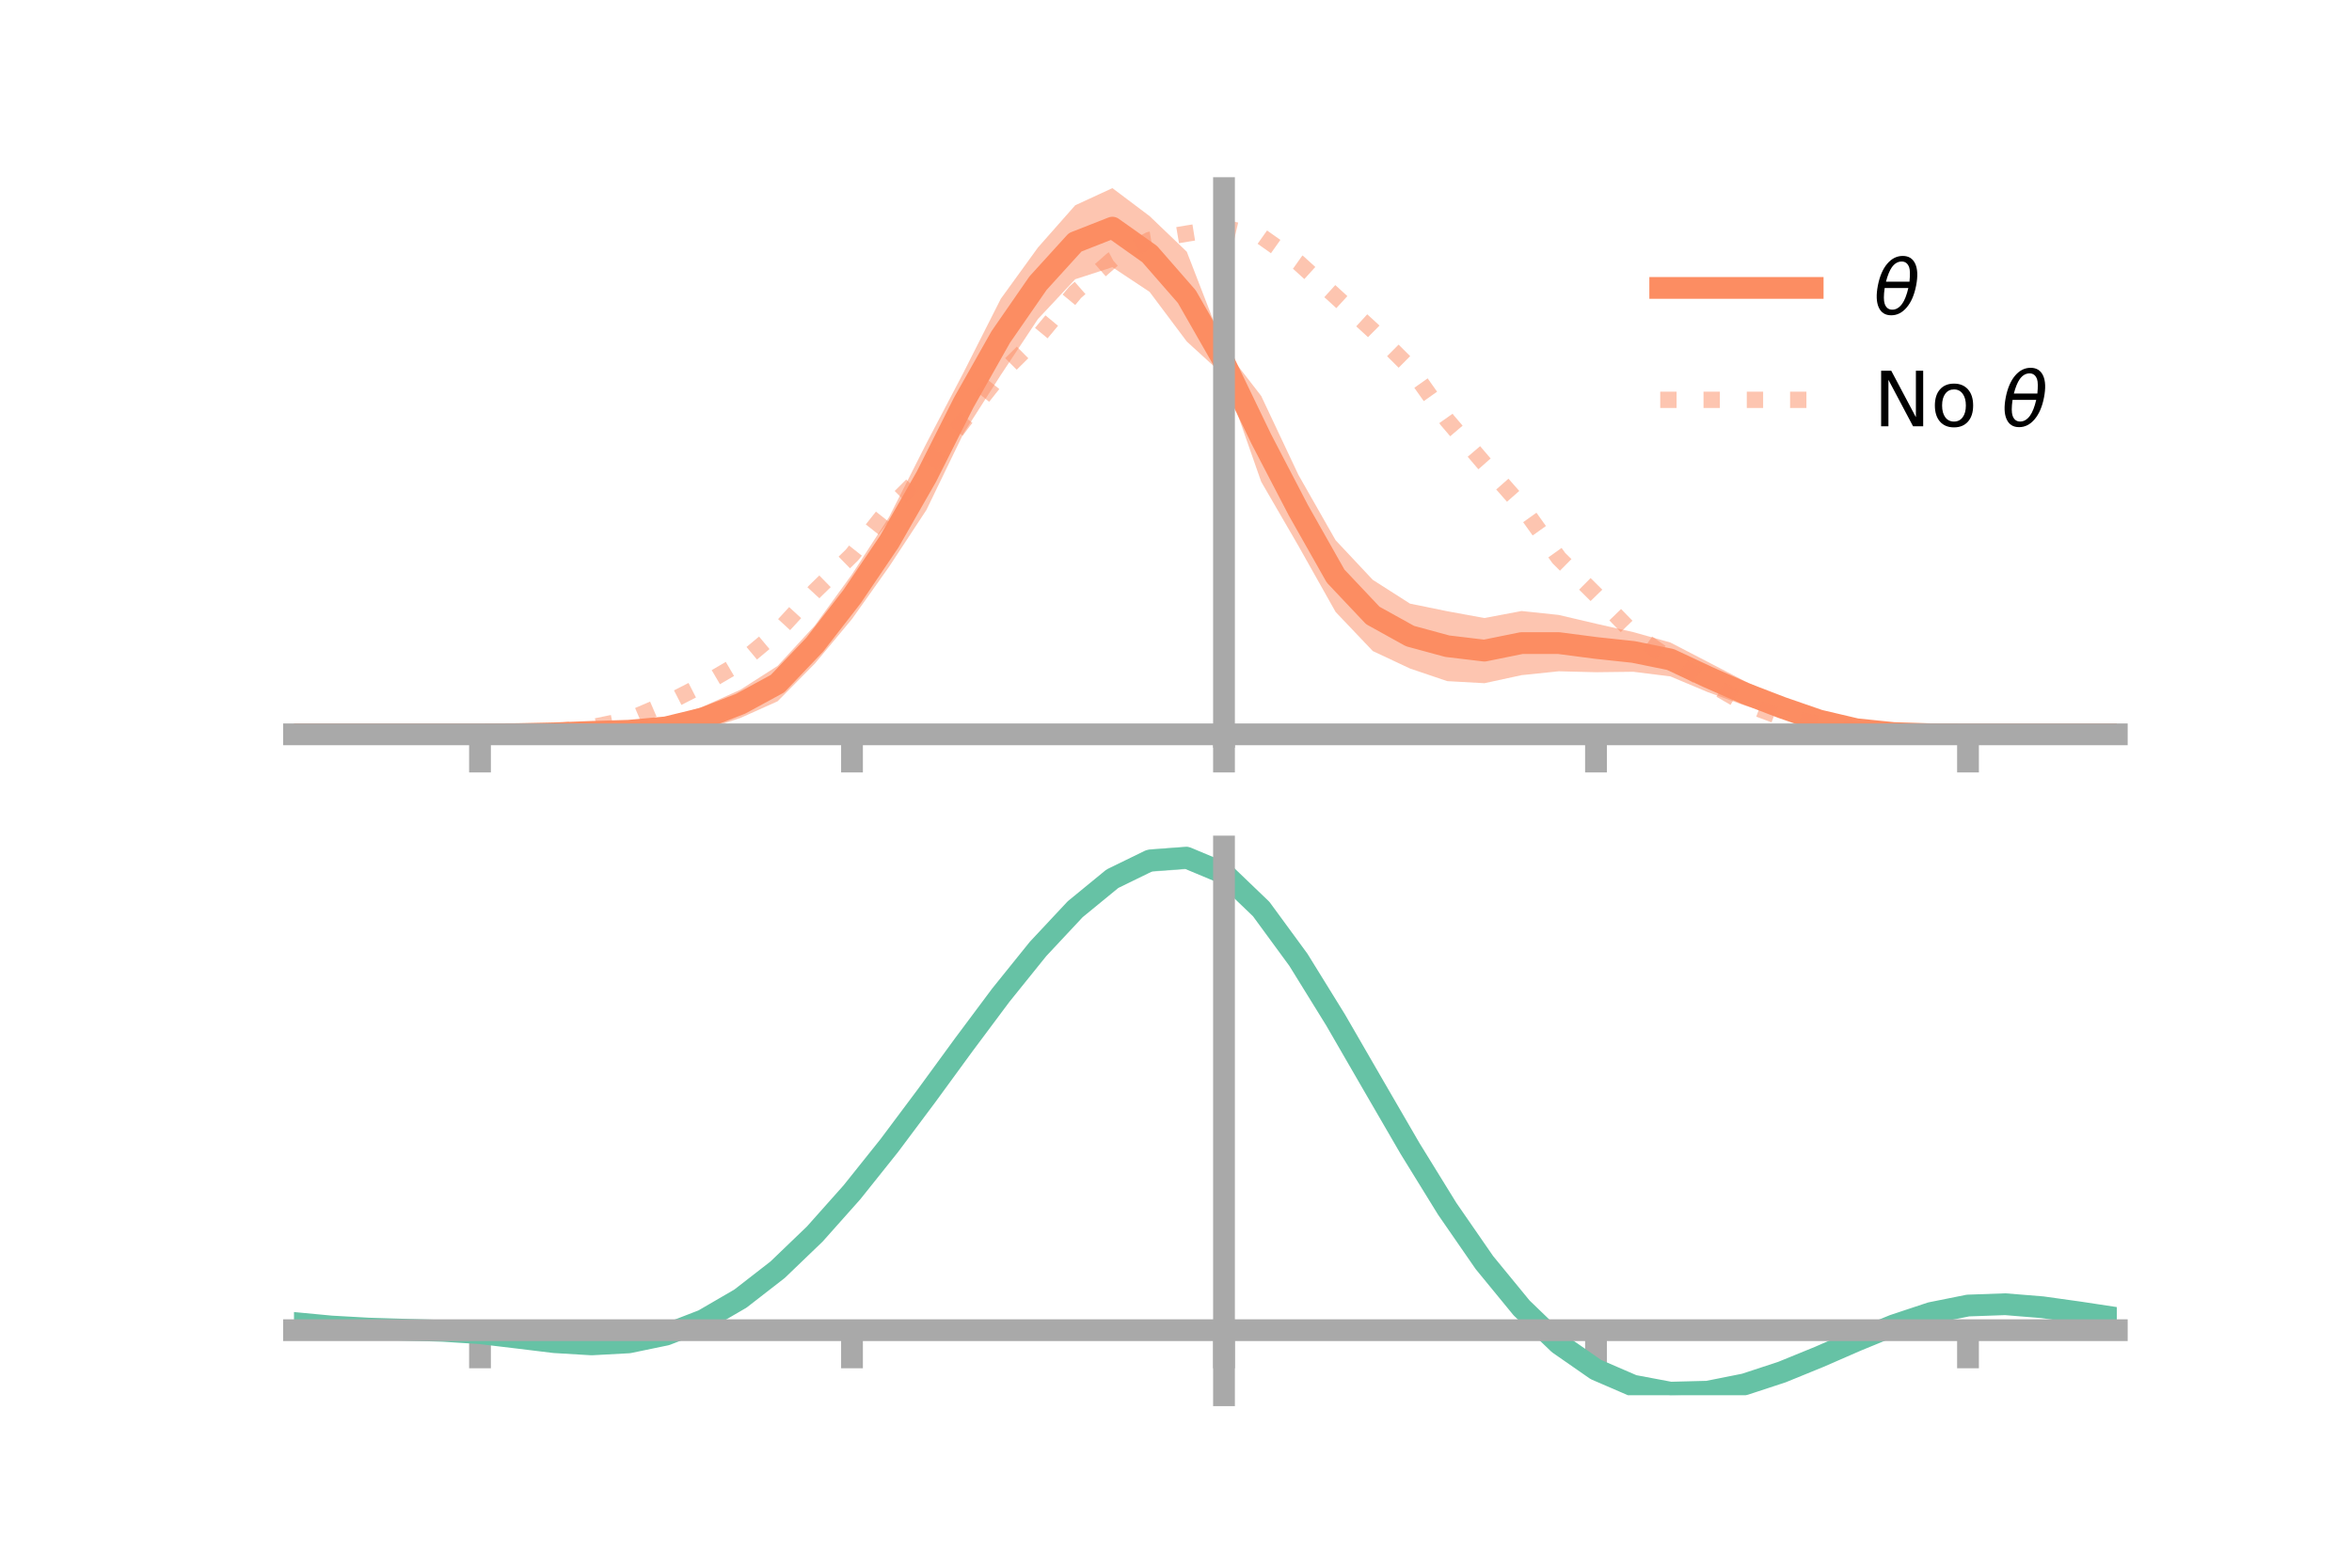 <?xml version="1.0" encoding="utf-8" standalone="no"?>
<!DOCTYPE svg PUBLIC "-//W3C//DTD SVG 1.1//EN"
  "http://www.w3.org/Graphics/SVG/1.1/DTD/svg11.dtd">
<!-- Created with matplotlib (https://matplotlib.org/) -->
<svg height="144pt" version="1.1" viewBox="0 0 216 144" width="216pt" xmlns="http://www.w3.org/2000/svg" xmlns:xlink="http://www.w3.org/1999/xlink">
 <defs>
  <style type="text/css">*{stroke-linecap:butt;stroke-linejoin:round;}</style>
 </defs>
 <g id="figure_1">
  <g id="patch_1">
   <path d="M 0 144 
L 216 144 
L 216 0 
L 0 0 
z
" style="fill:none;"/>
  </g>
  <g id="axes_1">
   <g id="patch_2">
    <path d="M 27 67.68 
L 194.4 67.68 
L 194.4 17.28 
L 27 17.28 
z
" style="fill:none;"/>
   </g>
   <g id="PolyCollection_1">
    <path clip-path="url(#p163e0c9ded)" d="M 27 67.453 
L 27 67.453 
L 30.416 67.453 
L 33.833 67.453 
L 37.249 67.453 
L 40.665 67.453 
L 44.082 67.452 
L 47.498 67.354 
L 50.914 67.161 
L 54.331 66.88 
L 57.747 66.57 
L 61.163 66.066 
L 64.58 64.894 
L 67.996 63.355 
L 71.412 61.167 
L 74.829 57.458 
L 78.245 52.755 
L 81.661 47.475 
L 85.078 40.726 
L 88.494 34.202 
L 91.91 27.447 
L 95.327 22.729 
L 98.743 18.857 
L 102.159 17.28 
L 105.576 19.851 
L 108.992 23.123 
L 112.408 31.952 
L 115.824 36.369 
L 119.241 43.615 
L 122.657 49.621 
L 126.073 53.262 
L 129.49 55.446 
L 132.906 56.144 
L 136.322 56.769 
L 139.739 56.125 
L 143.155 56.486 
L 146.571 57.289 
L 149.988 58.061 
L 153.404 59.018 
L 156.82 60.789 
L 160.237 62.566 
L 163.653 64.177 
L 167.069 65.574 
L 170.486 66.649 
L 173.902 67.132 
L 177.318 67.357 
L 180.735 67.453 
L 184.151 67.453 
L 187.567 67.453 
L 190.984 67.453 
L 194.4 67.453 
L 194.4 67.453 
L 194.4 67.453 
L 190.984 67.453 
L 187.567 67.453 
L 184.151 67.453 
L 180.735 67.454 
L 177.318 67.529 
L 173.902 67.538 
L 170.486 67.319 
L 167.069 66.787 
L 163.653 65.822 
L 160.237 64.809 
L 156.82 63.569 
L 153.404 62.132 
L 149.988 61.705 
L 146.571 61.747 
L 143.155 61.661 
L 139.739 62.016 
L 136.322 62.756 
L 132.906 62.565 
L 129.49 61.407 
L 126.073 59.802 
L 122.657 56.209 
L 119.241 50.139 
L 115.824 44.249 
L 112.408 34.493 
L 108.992 31.371 
L 105.576 26.812 
L 102.159 24.542 
L 98.743 25.65 
L 95.327 29.296 
L 91.91 34.446 
L 88.494 39.791 
L 85.078 46.843 
L 81.661 52.043 
L 78.245 56.859 
L 74.829 60.959 
L 71.412 64.418 
L 67.996 65.949 
L 64.58 67.069 
L 61.163 67.561 
L 57.747 67.68 
L 54.331 67.574 
L 50.914 67.554 
L 47.498 67.51 
L 44.082 67.453 
L 40.665 67.453 
L 37.249 67.453 
L 33.833 67.453 
L 30.416 67.453 
L 27 67.453 
z
" style="fill:#fc8d62;fill-opacity:0.5;"/>
   </g>
   <g id="matplotlib.axis_1">
    <g id="xtick_1">
     <g id="line2d_1">
      <defs>
       <path d="M 0 0 
L 0 3.5 
" id="m75c6303e2f" style="stroke:#a9a9a9;stroke-width:2;"/>
      </defs>
      <g>
       <use style="fill:#a9a9a9;stroke:#a9a9a9;stroke-width:2;" x="44.082" xlink:href="#m75c6303e2f" y="67.453"/>
      </g>
     </g>
    </g>
    <g id="xtick_2">
     <g id="line2d_2">
      <g>
       <use style="fill:#a9a9a9;stroke:#a9a9a9;stroke-width:2;" x="78.245" xlink:href="#m75c6303e2f" y="67.453"/>
      </g>
     </g>
    </g>
    <g id="xtick_3">
     <g id="line2d_3">
      <g>
       <use style="fill:#a9a9a9;stroke:#a9a9a9;stroke-width:2;" x="112.408" xlink:href="#m75c6303e2f" y="67.453"/>
      </g>
     </g>
    </g>
    <g id="xtick_4">
     <g id="line2d_4">
      <g>
       <use style="fill:#a9a9a9;stroke:#a9a9a9;stroke-width:2;" x="146.571" xlink:href="#m75c6303e2f" y="67.453"/>
      </g>
     </g>
    </g>
    <g id="xtick_5">
     <g id="line2d_5">
      <g>
       <use style="fill:#a9a9a9;stroke:#a9a9a9;stroke-width:2;" x="180.735" xlink:href="#m75c6303e2f" y="67.453"/>
      </g>
     </g>
    </g>
   </g>
   <g id="matplotlib.axis_2"/>
   <g id="line2d_6">
    <path clip-path="url(#p163e0c9ded)" d="M 27 67.453 
L 30.416 67.453 
L 33.833 67.453 
L 37.249 67.453 
L 40.665 67.453 
L 44.082 67.453 
L 47.498 67.432 
L 50.914 67.358 
L 54.331 67.227 
L 57.747 67.125 
L 61.163 66.813 
L 64.58 65.981 
L 67.996 64.652 
L 71.412 62.793 
L 74.829 59.208 
L 78.245 54.807 
L 81.661 49.759 
L 85.078 43.785 
L 88.494 36.997 
L 91.91 30.946 
L 95.327 26.013 
L 98.743 22.253 
L 102.159 20.911 
L 105.576 23.332 
L 108.992 27.247 
L 112.408 33.222 
L 115.824 40.309 
L 119.241 46.877 
L 122.657 52.915 
L 126.073 56.532 
L 129.49 58.426 
L 132.906 59.355 
L 136.322 59.763 
L 139.739 59.071 
L 143.155 59.073 
L 146.571 59.518 
L 149.988 59.883 
L 153.404 60.575 
L 156.82 62.179 
L 160.237 63.687 
L 163.653 65 
L 167.069 66.181 
L 170.486 66.984 
L 173.902 67.335 
L 177.318 67.443 
L 180.735 67.453 
L 184.151 67.453 
L 187.567 67.453 
L 190.984 67.453 
L 194.4 67.453 
" style="fill:none;stroke:#fc8d62;stroke-linecap:square;stroke-width:2;"/>
   </g>
   <g id="line2d_7">
    <path clip-path="url(#p163e0c9ded)" d="M 27 67.453 
L 30.416 67.453 
L 33.833 67.453 
L 37.249 67.453 
L 40.665 67.453 
L 44.082 67.453 
L 47.498 67.418 
L 50.914 67.2 
L 54.331 66.807 
L 57.747 66.101 
L 61.163 64.632 
L 64.58 62.885 
L 67.996 60.877 
L 71.412 58.024 
L 74.829 54.31 
L 78.245 50.977 
L 81.661 46.665 
L 85.078 43.247 
L 88.494 38.658 
L 91.91 34.356 
L 95.327 30.965 
L 98.743 26.845 
L 102.159 23.845 
L 105.576 22.036 
L 108.992 21.459 
L 112.408 20.911 
L 115.824 21.707 
L 119.241 24.125 
L 122.657 27.225 
L 126.073 30.354 
L 129.49 33.757 
L 132.906 38.595 
L 136.322 42.597 
L 139.739 46.475 
L 143.155 51.259 
L 146.571 54.645 
L 149.988 58.164 
L 153.404 60.554 
L 156.82 62.657 
L 160.237 64.642 
L 163.653 65.908 
L 167.069 66.505 
L 170.486 67.119 
L 173.902 67.412 
L 177.318 67.452 
L 180.735 67.453 
L 184.151 67.453 
L 187.567 67.453 
L 190.984 67.453 
L 194.4 67.453 
" style="fill:none;stroke:#fc8d62;stroke-dasharray:1.5,2.475;stroke-dashoffset:0;stroke-opacity:0.5;stroke-width:1.5;"/>
   </g>
   <g id="patch_3">
    <path d="M 112.408 67.68 
L 112.408 17.28 
" style="fill:none;stroke:#a9a9a9;stroke-linecap:square;stroke-linejoin:miter;stroke-width:2;"/>
   </g>
   <g id="patch_4">
    <path d="M 194.4 67.68 
L 194.4 17.28 
" style="fill:none;"/>
   </g>
   <g id="patch_5">
    <path d="M 27 67.453 
L 194.4 67.453 
" style="fill:none;stroke:#a9a9a9;stroke-linecap:square;stroke-linejoin:miter;stroke-width:2;"/>
   </g>
   <g id="patch_6">
    <path d="M 27 17.28 
L 194.4 17.28 
" style="fill:none;"/>
   </g>
   <g id="legend_1">
    <g id="line2d_8">
     <path d="M 152.47 26.449 
L 166.47 26.449 
" style="fill:none;stroke:#fc8d62;stroke-linecap:square;stroke-width:2;"/>
    </g>
    <g id="line2d_9"/>
    <g id="text_1">
     <!-- $\theta$ -->
     <g transform="translate(172.07 28.899)scale(0.07 -0.07)">
      <defs>
       <path d="M 45.516 34.672 
L 14.453 34.672 
Q 12.359 20.062 14.5 13.875 
Q 17.188 6.25 24.469 6.25 
Q 31.781 6.25 37.359 13.922 
Q 42.234 20.656 45.516 34.672 
z
M 47.016 42.969 
Q 48.344 56.844 46.625 61.719 
Q 43.953 69.438 36.766 69.438 
Q 29.297 69.438 23.828 61.812 
Q 19.531 55.672 16.156 42.969 
z
M 38.188 76.766 
Q 49.906 76.766 54.594 66.406 
Q 59.281 56.109 55.719 37.844 
Q 52.203 19.625 43.453 9.281 
Q 34.766 -1.125 23.047 -1.125 
Q 11.281 -1.125 6.641 9.281 
Q 2 19.625 5.516 37.844 
Q 9.078 56.109 17.719 66.406 
Q 26.422 76.766 38.188 76.766 
z
" id="DejaVuSans-Oblique-952"/>
      </defs>
      <use transform="translate(0 0.234)" xlink:href="#DejaVuSans-Oblique-952"/>
     </g>
    </g>
    <g id="line2d_10">
     <path d="M 152.47 36.724 
L 166.47 36.724 
" style="fill:none;stroke:#fc8d62;stroke-dasharray:1.5,2.475;stroke-dashoffset:0;stroke-opacity:0.5;stroke-width:1.5;"/>
    </g>
    <g id="line2d_11"/>
    <g id="text_2">
     <!-- No $\theta$ -->
     <g transform="translate(172.07 39.174)scale(0.07 -0.07)">
      <defs>
       <path d="M 9.812 72.906 
L 23.094 72.906 
L 55.422 11.922 
L 55.422 72.906 
L 64.984 72.906 
L 64.984 0 
L 51.703 0 
L 19.391 60.984 
L 19.391 0 
L 9.812 0 
z
" id="DejaVuSans-78"/>
       <path d="M 30.609 48.391 
Q 23.391 48.391 19.188 42.75 
Q 14.984 37.109 14.984 27.297 
Q 14.984 17.484 19.156 11.844 
Q 23.344 6.203 30.609 6.203 
Q 37.797 6.203 41.984 11.859 
Q 46.188 17.531 46.188 27.297 
Q 46.188 37.016 41.984 42.703 
Q 37.797 48.391 30.609 48.391 
z
M 30.609 56 
Q 42.328 56 49.016 48.375 
Q 55.719 40.766 55.719 27.297 
Q 55.719 13.875 49.016 6.219 
Q 42.328 -1.422 30.609 -1.422 
Q 18.844 -1.422 12.172 6.219 
Q 5.516 13.875 5.516 27.297 
Q 5.516 40.766 12.172 48.375 
Q 18.844 56 30.609 56 
z
" id="DejaVuSans-111"/>
       <path id="DejaVuSans-32"/>
      </defs>
      <use transform="translate(0 0.234)" xlink:href="#DejaVuSans-78"/>
      <use transform="translate(74.805 0.234)" xlink:href="#DejaVuSans-111"/>
      <use transform="translate(135.986 0.234)" xlink:href="#DejaVuSans-32"/>
      <use transform="translate(167.773 0.234)" xlink:href="#DejaVuSans-Oblique-952"/>
     </g>
    </g>
   </g>
  </g>
  <g id="axes_2">
   <g id="patch_7">
    <path d="M 27 128.16 
L 194.4 128.16 
L 194.4 77.76 
L 27 77.76 
z
" style="fill:none;"/>
   </g>
   <g id="PolyCollection_2">
    <path clip-path="url(#pb220fdf32f)" d="M 27 121.564 
L 27 121.481 
L 30.416 121.812 
L 33.833 122.006 
L 37.249 122.108 
L 40.665 122.208 
L 44.082 122.426 
L 47.498 122.833 
L 50.914 123.239 
L 54.331 123.433 
L 57.747 123.244 
L 61.163 122.536 
L 64.58 121.2 
L 67.996 119.171 
L 71.412 116.448 
L 74.829 113.076 
L 78.245 109.137 
L 81.661 104.749 
L 85.078 100.069 
L 88.494 95.283 
L 91.91 90.606 
L 95.327 86.277 
L 98.743 82.554 
L 102.159 79.706 
L 105.576 78.014 
L 108.992 77.76 
L 112.408 79.216 
L 115.824 82.544 
L 119.241 87.28 
L 122.657 92.893 
L 126.073 98.901 
L 129.49 104.892 
L 132.906 110.531 
L 136.322 115.562 
L 139.739 119.803 
L 143.155 123.145 
L 146.571 125.549 
L 149.988 127.037 
L 153.404 127.685 
L 156.82 127.605 
L 160.237 126.937 
L 163.653 125.836 
L 167.069 124.47 
L 170.486 123.012 
L 173.902 121.634 
L 177.318 120.512 
L 180.735 119.83 
L 184.151 119.709 
L 187.567 119.996 
L 190.984 120.486 
L 194.4 121.018 
L 194.4 121.128 
L 194.4 121.128 
L 190.984 120.625 
L 187.567 120.159 
L 184.151 119.888 
L 180.735 120.013 
L 177.318 120.702 
L 173.902 121.852 
L 170.486 123.282 
L 167.069 124.803 
L 163.653 126.226 
L 160.237 127.371 
L 156.82 128.067 
L 153.404 128.16 
L 149.988 127.523 
L 146.571 126.059 
L 143.155 123.715 
L 139.739 120.477 
L 136.322 116.383 
L 132.906 111.532 
L 129.49 106.089 
L 126.073 100.3 
L 122.657 94.486 
L 119.241 89.047 
L 115.824 84.455 
L 112.408 81.229 
L 108.992 79.827 
L 105.576 80.082 
L 102.159 81.726 
L 98.743 84.477 
L 95.327 88.063 
L 91.91 92.219 
L 88.494 96.696 
L 85.078 101.265 
L 81.661 105.722 
L 78.245 109.89 
L 74.829 113.625 
L 71.412 116.818 
L 67.996 119.401 
L 64.58 121.344 
L 61.163 122.655 
L 57.747 123.364 
L 54.331 123.545 
L 50.914 123.33 
L 47.498 122.903 
L 44.082 122.493 
L 40.665 122.278 
L 37.249 122.177 
L 33.833 122.071 
L 30.416 121.88 
L 27 121.564 
z
" style="fill:#66c2a5;fill-opacity:0.5;"/>
   </g>
   <g id="matplotlib.axis_3">
    <g id="xtick_6">
     <g id="line2d_12">
      <g>
       <use style="fill:#a9a9a9;stroke:#a9a9a9;stroke-width:2;" x="44.082" xlink:href="#m75c6303e2f" y="122.184"/>
      </g>
     </g>
    </g>
    <g id="xtick_7">
     <g id="line2d_13">
      <g>
       <use style="fill:#a9a9a9;stroke:#a9a9a9;stroke-width:2;" x="78.245" xlink:href="#m75c6303e2f" y="122.184"/>
      </g>
     </g>
    </g>
    <g id="xtick_8">
     <g id="line2d_14">
      <g>
       <use style="fill:#a9a9a9;stroke:#a9a9a9;stroke-width:2;" x="112.408" xlink:href="#m75c6303e2f" y="122.184"/>
      </g>
     </g>
    </g>
    <g id="xtick_9">
     <g id="line2d_15">
      <g>
       <use style="fill:#a9a9a9;stroke:#a9a9a9;stroke-width:2;" x="146.571" xlink:href="#m75c6303e2f" y="122.184"/>
      </g>
     </g>
    </g>
    <g id="xtick_10">
     <g id="line2d_16">
      <g>
       <use style="fill:#a9a9a9;stroke:#a9a9a9;stroke-width:2;" x="180.735" xlink:href="#m75c6303e2f" y="122.184"/>
      </g>
     </g>
    </g>
   </g>
   <g id="matplotlib.axis_4"/>
   <g id="line2d_17">
    <path clip-path="url(#pb220fdf32f)" d="M 27 121.522 
L 30.416 121.846 
L 33.833 122.038 
L 37.249 122.143 
L 40.665 122.243 
L 44.082 122.46 
L 47.498 122.868 
L 50.914 123.284 
L 54.331 123.489 
L 57.747 123.304 
L 61.163 122.596 
L 64.58 121.272 
L 67.996 119.286 
L 71.412 116.633 
L 74.829 113.35 
L 78.245 109.513 
L 81.661 105.236 
L 85.078 100.667 
L 88.494 95.989 
L 91.91 91.412 
L 95.327 87.17 
L 98.743 83.516 
L 102.159 80.716 
L 105.576 79.048 
L 108.992 78.793 
L 112.408 80.222 
L 115.824 83.5 
L 119.241 88.164 
L 122.657 93.689 
L 126.073 99.6 
L 129.49 105.49 
L 132.906 111.031 
L 136.322 115.973 
L 139.739 120.14 
L 143.155 123.43 
L 146.571 125.804 
L 149.988 127.28 
L 153.404 127.923 
L 156.82 127.836 
L 160.237 127.154 
L 163.653 126.031 
L 167.069 124.636 
L 170.486 123.147 
L 173.902 121.743 
L 177.318 120.607 
L 180.735 119.921 
L 184.151 119.799 
L 187.567 120.077 
L 190.984 120.555 
L 194.4 121.073 
" style="fill:none;stroke:#66c2a5;stroke-linecap:square;stroke-width:2;"/>
   </g>
   <g id="patch_8">
    <path d="M 112.408 128.16 
L 112.408 77.76 
" style="fill:none;stroke:#a9a9a9;stroke-linecap:square;stroke-linejoin:miter;stroke-width:2;"/>
   </g>
   <g id="patch_9">
    <path d="M 194.4 128.16 
L 194.4 77.76 
" style="fill:none;"/>
   </g>
   <g id="patch_10">
    <path d="M 27 122.184 
L 194.4 122.184 
" style="fill:none;stroke:#a9a9a9;stroke-linecap:square;stroke-linejoin:miter;stroke-width:2;"/>
   </g>
   <g id="patch_11">
    <path d="M 27 77.76 
L 194.4 77.76 
" style="fill:none;"/>
   </g>
  </g>
 </g>
 <defs>
  <clipPath id="p163e0c9ded">
   <rect height="50.4" width="167.4" x="27" y="17.28"/>
  </clipPath>
  <clipPath id="pb220fdf32f">
   <rect height="50.4" width="167.4" x="27" y="77.76"/>
  </clipPath>
 </defs>
</svg>
